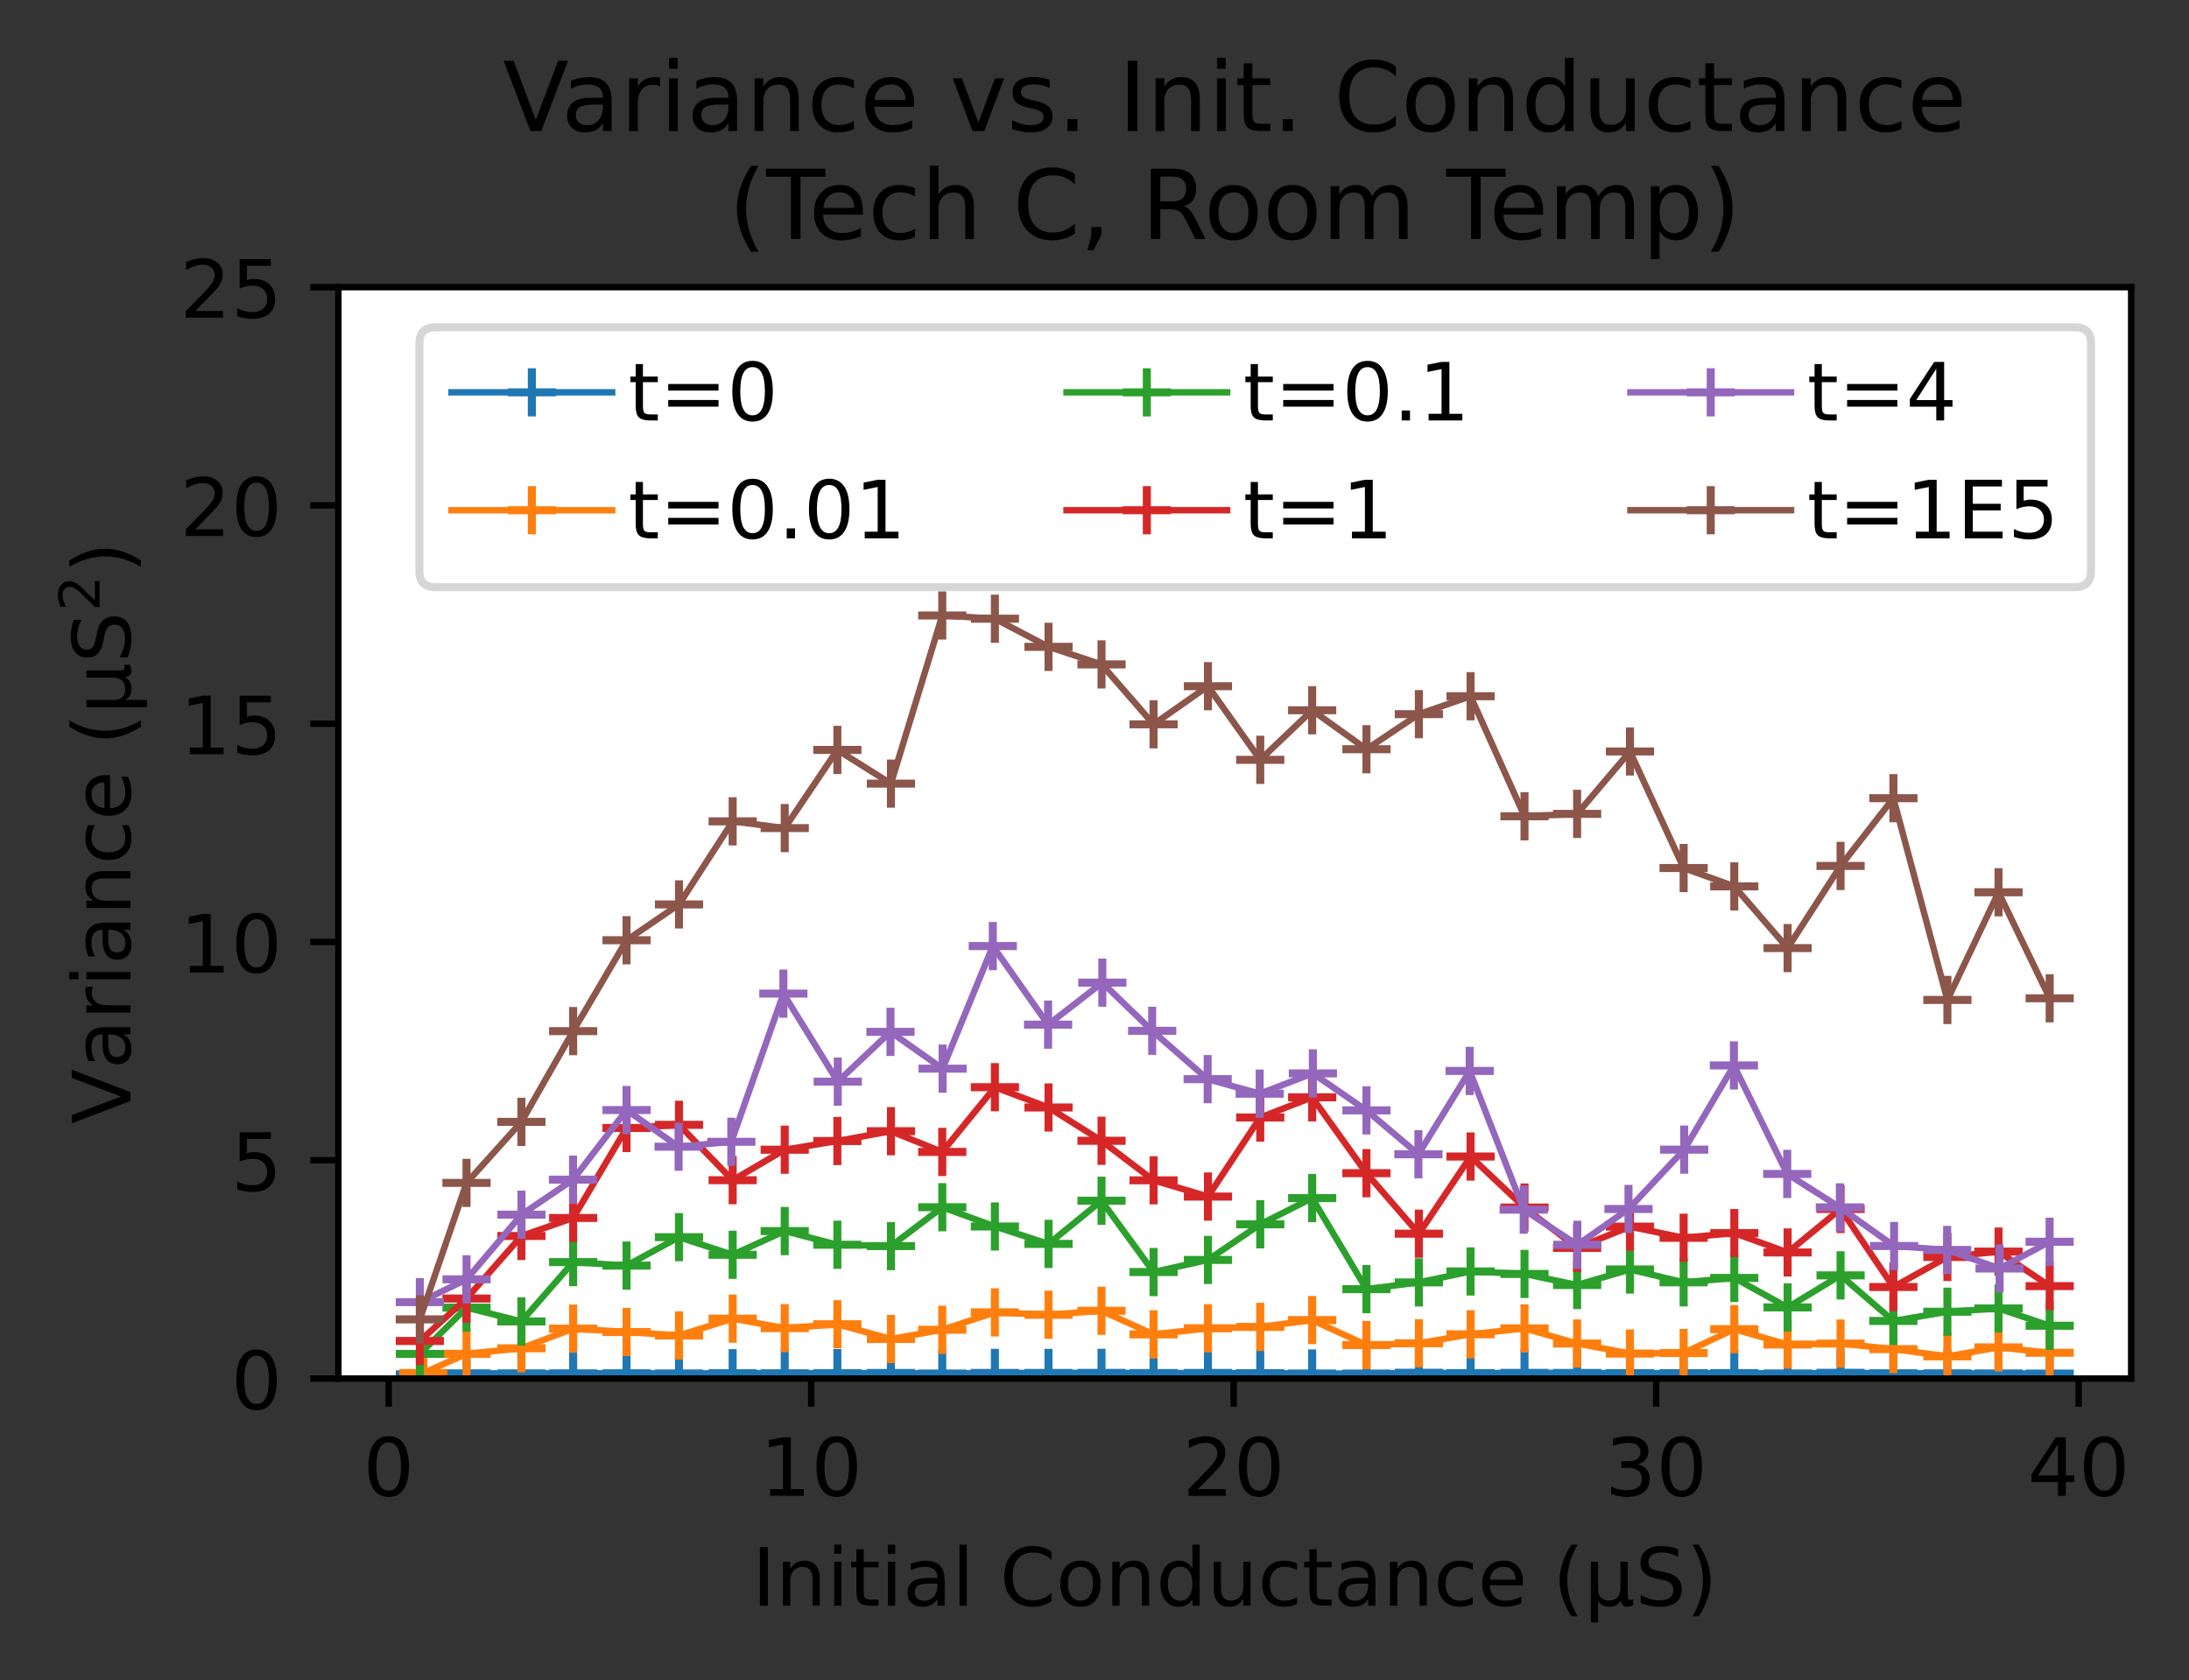 <?xml version="1.0" encoding="utf-8" standalone="no"?>
<!DOCTYPE svg PUBLIC "-//W3C//DTD SVG 1.1//EN"
  "http://www.w3.org/Graphics/SVG/1.1/DTD/svg11.dtd">
<!-- Created with matplotlib (https://matplotlib.org/) -->
<svg height="209.212pt" version="1.1" viewBox="0 0 272.525 209.212" width="272.525pt" xmlns="http://www.w3.org/2000/svg" xmlns:xlink="http://www.w3.org/1999/xlink">
 <rect x="0" y="0" width="272.525" height="209.212" fill="#333333" stroke="none"/>
 <defs>
  <style type="text/css">*{stroke-linecap:butt;stroke-linejoin:round;}</style>
 </defs>
 <g id="figure_1">
  <g id="patch_1">
   <path d="M 0 209.212 
L 272.525 209.212 
L 272.525 -0 
L 0 -0 
z
" style="fill:none;"/>
  </g>
  <g id="axes_1">
   <g id="patch_2">
    <path d="M 42.125 171.655 
L 265.325 171.655 
L 265.325 35.755 
L 42.125 35.755 
z
" style="fill:#ffffff;"/>
   </g>
   <g id="matplotlib.axis_1">
    <g id="xtick_1">
     <g id="line2d_1">
      <defs>
       <path d="M 0 0 
L 0 3.5 
" id="m90875299f0" style="stroke:#000000;stroke-width:0.8;"/>
      </defs>
      <g>
       <use style="stroke:#000000;stroke-width:0.8;" x="48.39" xlink:href="#m90875299f0" y="171.655"/>
      </g>
     </g>
     <g id="text_1">
      <!-- 0 -->
      <g transform="translate(45.209 186.254)scale(0.1 -0.1)">
       <defs>
        <path d="M 31.781 66.406 
Q 24.172 66.406 20.328 58.906 
Q 16.5 51.422 16.5 36.375 
Q 16.5 21.391 20.328 13.891 
Q 24.172 6.391 31.781 6.391 
Q 39.453 6.391 43.281 13.891 
Q 47.125 21.391 47.125 36.375 
Q 47.125 51.422 43.281 58.906 
Q 39.453 66.406 31.781 66.406 
z
M 31.781 74.219 
Q 44.047 74.219 50.516 64.516 
Q 56.984 54.828 56.984 36.375 
Q 56.984 17.969 50.516 8.266 
Q 44.047 -1.422 31.781 -1.422 
Q 19.531 -1.422 13.062 8.266 
Q 6.594 17.969 6.594 36.375 
Q 6.594 54.828 13.062 64.516 
Q 19.531 74.219 31.781 74.219 
z
" id="DejaVuSans-48"/>
       </defs>
       <use xlink:href="#DejaVuSans-48"/>
      </g>
     </g>
    </g>
    <g id="xtick_2">
     <g id="line2d_2">
      <g>
       <use style="stroke:#000000;stroke-width:0.8;" x="100.99" xlink:href="#m90875299f0" y="171.655"/>
      </g>
     </g>
     <g id="text_2">
      <!-- 10 -->
      <g transform="translate(94.628 186.254)scale(0.1 -0.1)">
       <defs>
        <path d="M 12.406 8.297 
L 28.516 8.297 
L 28.516 63.922 
L 10.984 60.406 
L 10.984 69.391 
L 28.422 72.906 
L 38.281 72.906 
L 38.281 8.297 
L 54.391 8.297 
L 54.391 0 
L 12.406 0 
z
" id="DejaVuSans-49"/>
       </defs>
       <use xlink:href="#DejaVuSans-49"/>
       <use x="63.623" xlink:href="#DejaVuSans-48"/>
      </g>
     </g>
    </g>
    <g id="xtick_3">
     <g id="line2d_3">
      <g>
       <use style="stroke:#000000;stroke-width:0.8;" x="153.59" xlink:href="#m90875299f0" y="171.655"/>
      </g>
     </g>
     <g id="text_3">
      <!-- 20 -->
      <g transform="translate(147.228 186.254)scale(0.1 -0.1)">
       <defs>
        <path d="M 19.188 8.297 
L 53.609 8.297 
L 53.609 0 
L 7.328 0 
L 7.328 8.297 
Q 12.938 14.109 22.625 23.891 
Q 32.328 33.688 34.812 36.531 
Q 39.547 41.844 41.422 45.531 
Q 43.312 49.219 43.312 52.781 
Q 43.312 58.594 39.234 62.25 
Q 35.156 65.922 28.609 65.922 
Q 23.969 65.922 18.812 64.312 
Q 13.672 62.703 7.812 59.422 
L 7.812 69.391 
Q 13.766 71.781 18.938 73 
Q 24.125 74.219 28.422 74.219 
Q 39.75 74.219 46.484 68.547 
Q 53.219 62.891 53.219 53.422 
Q 53.219 48.922 51.531 44.891 
Q 49.859 40.875 45.406 35.406 
Q 44.188 33.984 37.641 27.219 
Q 31.109 20.453 19.188 8.297 
z
" id="DejaVuSans-50"/>
       </defs>
       <use xlink:href="#DejaVuSans-50"/>
       <use x="63.623" xlink:href="#DejaVuSans-48"/>
      </g>
     </g>
    </g>
    <g id="xtick_4">
     <g id="line2d_4">
      <g>
       <use style="stroke:#000000;stroke-width:0.8;" x="206.19" xlink:href="#m90875299f0" y="171.655"/>
      </g>
     </g>
     <g id="text_4">
      <!-- 30 -->
      <g transform="translate(199.828 186.254)scale(0.1 -0.1)">
       <defs>
        <path d="M 40.578 39.312 
Q 47.656 37.797 51.625 33 
Q 55.609 28.219 55.609 21.188 
Q 55.609 10.406 48.188 4.484 
Q 40.766 -1.422 27.094 -1.422 
Q 22.516 -1.422 17.656 -0.516 
Q 12.797 0.391 7.625 2.203 
L 7.625 11.719 
Q 11.719 9.328 16.594 8.109 
Q 21.484 6.891 26.812 6.891 
Q 36.078 6.891 40.938 10.547 
Q 45.797 14.203 45.797 21.188 
Q 45.797 27.641 41.281 31.266 
Q 36.766 34.906 28.719 34.906 
L 20.219 34.906 
L 20.219 43.016 
L 29.109 43.016 
Q 36.375 43.016 40.234 45.922 
Q 44.094 48.828 44.094 54.297 
Q 44.094 59.906 40.109 62.906 
Q 36.141 65.922 28.719 65.922 
Q 24.656 65.922 20.016 65.031 
Q 15.375 64.156 9.812 62.312 
L 9.812 71.094 
Q 15.438 72.656 20.344 73.438 
Q 25.25 74.219 29.594 74.219 
Q 40.828 74.219 47.359 69.109 
Q 53.906 64.016 53.906 55.328 
Q 53.906 49.266 50.438 45.094 
Q 46.969 40.922 40.578 39.312 
z
" id="DejaVuSans-51"/>
       </defs>
       <use xlink:href="#DejaVuSans-51"/>
       <use x="63.623" xlink:href="#DejaVuSans-48"/>
      </g>
     </g>
    </g>
    <g id="xtick_5">
     <g id="line2d_5">
      <g>
       <use style="stroke:#000000;stroke-width:0.8;" x="258.79" xlink:href="#m90875299f0" y="171.655"/>
      </g>
     </g>
     <g id="text_5">
      <!-- 40 -->
      <g transform="translate(252.428 186.254)scale(0.1 -0.1)">
       <defs>
        <path d="M 37.797 64.312 
L 12.891 25.391 
L 37.797 25.391 
z
M 35.203 72.906 
L 47.609 72.906 
L 47.609 25.391 
L 58.016 25.391 
L 58.016 17.188 
L 47.609 17.188 
L 47.609 0 
L 37.797 0 
L 37.797 17.188 
L 4.891 17.188 
L 4.891 26.703 
z
" id="DejaVuSans-52"/>
       </defs>
       <use xlink:href="#DejaVuSans-52"/>
       <use x="63.623" xlink:href="#DejaVuSans-48"/>
      </g>
     </g>
    </g>
    <g id="text_6">
     <!-- Initial Conductance (µS) -->
     <g transform="translate(93.624 199.932)scale(0.1 -0.1)">
      <defs>
       <path d="M 9.812 72.906 
L 19.672 72.906 
L 19.672 0 
L 9.812 0 
z
" id="DejaVuSans-73"/>
       <path d="M 54.891 33.016 
L 54.891 0 
L 45.906 0 
L 45.906 32.719 
Q 45.906 40.484 42.875 44.328 
Q 39.844 48.188 33.797 48.188 
Q 26.516 48.188 22.312 43.547 
Q 18.109 38.922 18.109 30.906 
L 18.109 0 
L 9.078 0 
L 9.078 54.688 
L 18.109 54.688 
L 18.109 46.188 
Q 21.344 51.125 25.703 53.562 
Q 30.078 56 35.797 56 
Q 45.219 56 50.047 50.172 
Q 54.891 44.344 54.891 33.016 
z
" id="DejaVuSans-110"/>
       <path d="M 9.422 54.688 
L 18.406 54.688 
L 18.406 0 
L 9.422 0 
z
M 9.422 75.984 
L 18.406 75.984 
L 18.406 64.594 
L 9.422 64.594 
z
" id="DejaVuSans-105"/>
       <path d="M 18.312 70.219 
L 18.312 54.688 
L 36.812 54.688 
L 36.812 47.703 
L 18.312 47.703 
L 18.312 18.016 
Q 18.312 11.328 20.141 9.422 
Q 21.969 7.516 27.594 7.516 
L 36.812 7.516 
L 36.812 0 
L 27.594 0 
Q 17.188 0 13.234 3.875 
Q 9.281 7.766 9.281 18.016 
L 9.281 47.703 
L 2.688 47.703 
L 2.688 54.688 
L 9.281 54.688 
L 9.281 70.219 
z
" id="DejaVuSans-116"/>
       <path d="M 34.281 27.484 
Q 23.391 27.484 19.188 25 
Q 14.984 22.516 14.984 16.5 
Q 14.984 11.719 18.141 8.906 
Q 21.297 6.109 26.703 6.109 
Q 34.188 6.109 38.703 11.406 
Q 43.219 16.703 43.219 25.484 
L 43.219 27.484 
z
M 52.203 31.203 
L 52.203 0 
L 43.219 0 
L 43.219 8.297 
Q 40.141 3.328 35.547 0.953 
Q 30.953 -1.422 24.312 -1.422 
Q 15.922 -1.422 10.953 3.297 
Q 6 8.016 6 15.922 
Q 6 25.141 12.172 29.828 
Q 18.359 34.516 30.609 34.516 
L 43.219 34.516 
L 43.219 35.406 
Q 43.219 41.609 39.141 45 
Q 35.062 48.391 27.688 48.391 
Q 23 48.391 18.547 47.266 
Q 14.109 46.141 10.016 43.891 
L 10.016 52.203 
Q 14.938 54.109 19.578 55.047 
Q 24.219 56 28.609 56 
Q 40.484 56 46.344 49.844 
Q 52.203 43.703 52.203 31.203 
z
" id="DejaVuSans-97"/>
       <path d="M 9.422 75.984 
L 18.406 75.984 
L 18.406 0 
L 9.422 0 
z
" id="DejaVuSans-108"/>
       <path id="DejaVuSans-32"/>
       <path d="M 64.406 67.281 
L 64.406 56.891 
Q 59.422 61.531 53.781 63.812 
Q 48.141 66.109 41.797 66.109 
Q 29.297 66.109 22.656 58.469 
Q 16.016 50.828 16.016 36.375 
Q 16.016 21.969 22.656 14.328 
Q 29.297 6.688 41.797 6.688 
Q 48.141 6.688 53.781 8.984 
Q 59.422 11.281 64.406 15.922 
L 64.406 5.609 
Q 59.234 2.094 53.438 0.328 
Q 47.656 -1.422 41.219 -1.422 
Q 24.656 -1.422 15.125 8.703 
Q 5.609 18.844 5.609 36.375 
Q 5.609 53.953 15.125 64.078 
Q 24.656 74.219 41.219 74.219 
Q 47.75 74.219 53.531 72.484 
Q 59.328 70.75 64.406 67.281 
z
" id="DejaVuSans-67"/>
       <path d="M 30.609 48.391 
Q 23.391 48.391 19.188 42.75 
Q 14.984 37.109 14.984 27.297 
Q 14.984 17.484 19.156 11.844 
Q 23.344 6.203 30.609 6.203 
Q 37.797 6.203 41.984 11.859 
Q 46.188 17.531 46.188 27.297 
Q 46.188 37.016 41.984 42.703 
Q 37.797 48.391 30.609 48.391 
z
M 30.609 56 
Q 42.328 56 49.016 48.375 
Q 55.719 40.766 55.719 27.297 
Q 55.719 13.875 49.016 6.219 
Q 42.328 -1.422 30.609 -1.422 
Q 18.844 -1.422 12.172 6.219 
Q 5.516 13.875 5.516 27.297 
Q 5.516 40.766 12.172 48.375 
Q 18.844 56 30.609 56 
z
" id="DejaVuSans-111"/>
       <path d="M 45.406 46.391 
L 45.406 75.984 
L 54.391 75.984 
L 54.391 0 
L 45.406 0 
L 45.406 8.203 
Q 42.578 3.328 38.25 0.953 
Q 33.938 -1.422 27.875 -1.422 
Q 17.969 -1.422 11.734 6.484 
Q 5.516 14.406 5.516 27.297 
Q 5.516 40.188 11.734 48.094 
Q 17.969 56 27.875 56 
Q 33.938 56 38.25 53.625 
Q 42.578 51.266 45.406 46.391 
z
M 14.797 27.297 
Q 14.797 17.391 18.875 11.75 
Q 22.953 6.109 30.078 6.109 
Q 37.203 6.109 41.297 11.75 
Q 45.406 17.391 45.406 27.297 
Q 45.406 37.203 41.297 42.844 
Q 37.203 48.484 30.078 48.484 
Q 22.953 48.484 18.875 42.844 
Q 14.797 37.203 14.797 27.297 
z
" id="DejaVuSans-100"/>
       <path d="M 8.5 21.578 
L 8.5 54.688 
L 17.484 54.688 
L 17.484 21.922 
Q 17.484 14.156 20.5 10.266 
Q 23.531 6.391 29.594 6.391 
Q 36.859 6.391 41.078 11.031 
Q 45.312 15.672 45.312 23.688 
L 45.312 54.688 
L 54.297 54.688 
L 54.297 0 
L 45.312 0 
L 45.312 8.406 
Q 42.047 3.422 37.719 1 
Q 33.406 -1.422 27.688 -1.422 
Q 18.266 -1.422 13.375 4.438 
Q 8.5 10.297 8.5 21.578 
z
M 31.109 56 
z
" id="DejaVuSans-117"/>
       <path d="M 48.781 52.594 
L 48.781 44.188 
Q 44.969 46.297 41.141 47.344 
Q 37.312 48.391 33.406 48.391 
Q 24.656 48.391 19.812 42.844 
Q 14.984 37.312 14.984 27.297 
Q 14.984 17.281 19.812 11.734 
Q 24.656 6.203 33.406 6.203 
Q 37.312 6.203 41.141 7.25 
Q 44.969 8.297 48.781 10.406 
L 48.781 2.094 
Q 45.016 0.344 40.984 -0.531 
Q 36.969 -1.422 32.422 -1.422 
Q 20.062 -1.422 12.781 6.344 
Q 5.516 14.109 5.516 27.297 
Q 5.516 40.672 12.859 48.328 
Q 20.219 56 33.016 56 
Q 37.156 56 41.109 55.141 
Q 45.062 54.297 48.781 52.594 
z
" id="DejaVuSans-99"/>
       <path d="M 56.203 29.594 
L 56.203 25.203 
L 14.891 25.203 
Q 15.484 15.922 20.484 11.062 
Q 25.484 6.203 34.422 6.203 
Q 39.594 6.203 44.453 7.469 
Q 49.312 8.734 54.109 11.281 
L 54.109 2.781 
Q 49.266 0.734 44.188 -0.344 
Q 39.109 -1.422 33.891 -1.422 
Q 20.797 -1.422 13.156 6.188 
Q 5.516 13.812 5.516 26.812 
Q 5.516 40.234 12.766 48.109 
Q 20.016 56 32.328 56 
Q 43.359 56 49.781 48.891 
Q 56.203 41.797 56.203 29.594 
z
M 47.219 32.234 
Q 47.125 39.594 43.094 43.984 
Q 39.062 48.391 32.422 48.391 
Q 24.906 48.391 20.391 44.141 
Q 15.875 39.891 15.188 32.172 
z
" id="DejaVuSans-101"/>
       <path d="M 31 75.875 
Q 24.469 64.656 21.281 53.656 
Q 18.109 42.672 18.109 31.391 
Q 18.109 20.125 21.312 9.062 
Q 24.516 -2 31 -13.188 
L 23.188 -13.188 
Q 15.875 -1.703 12.234 9.375 
Q 8.594 20.453 8.594 31.391 
Q 8.594 42.281 12.203 53.312 
Q 15.828 64.359 23.188 75.875 
z
" id="DejaVuSans-40"/>
       <path d="M 8.5 -20.797 
L 8.5 54.688 
L 17.484 54.688 
L 17.484 20.703 
Q 17.484 13.625 20.844 10 
Q 24.219 6.391 30.812 6.391 
Q 38.031 6.391 41.672 10.484 
Q 45.312 14.594 45.312 22.797 
L 45.312 54.688 
L 54.297 54.688 
L 54.297 12.594 
Q 54.297 9.672 55.141 8.281 
Q 56 6.891 57.812 6.891 
Q 58.25 6.891 59.031 7.156 
Q 59.812 7.422 61.188 8.016 
L 61.188 0.781 
Q 59.188 -0.344 57.391 -0.875 
Q 55.609 -1.422 53.906 -1.422 
Q 50.531 -1.422 48.531 0.484 
Q 46.531 2.391 45.797 6.297 
Q 43.359 2.438 39.812 0.5 
Q 36.281 -1.422 31.5 -1.422 
Q 26.516 -1.422 23.016 0.484 
Q 19.531 2.391 17.484 6.203 
L 17.484 -20.797 
z
" id="DejaVuSans-181"/>
       <path d="M 53.516 70.516 
L 53.516 60.891 
Q 47.906 63.578 42.922 64.891 
Q 37.938 66.219 33.297 66.219 
Q 25.25 66.219 20.875 63.094 
Q 16.5 59.969 16.5 54.203 
Q 16.5 49.359 19.406 46.891 
Q 22.312 44.438 30.422 42.922 
L 36.375 41.703 
Q 47.406 39.594 52.656 34.297 
Q 57.906 29 57.906 20.125 
Q 57.906 9.516 50.797 4.047 
Q 43.703 -1.422 29.984 -1.422 
Q 24.812 -1.422 18.969 -0.25 
Q 13.141 0.922 6.891 3.219 
L 6.891 13.375 
Q 12.891 10.016 18.656 8.297 
Q 24.422 6.594 29.984 6.594 
Q 38.422 6.594 43.016 9.906 
Q 47.609 13.234 47.609 19.391 
Q 47.609 24.75 44.312 27.781 
Q 41.016 30.812 33.5 32.328 
L 27.484 33.5 
Q 16.453 35.688 11.516 40.375 
Q 6.594 45.062 6.594 53.422 
Q 6.594 63.094 13.406 68.656 
Q 20.219 74.219 32.172 74.219 
Q 37.312 74.219 42.625 73.281 
Q 47.953 72.359 53.516 70.516 
z
" id="DejaVuSans-83"/>
       <path d="M 8.016 75.875 
L 15.828 75.875 
Q 23.141 64.359 26.781 53.312 
Q 30.422 42.281 30.422 31.391 
Q 30.422 20.453 26.781 9.375 
Q 23.141 -1.703 15.828 -13.188 
L 8.016 -13.188 
Q 14.5 -2 17.703 9.062 
Q 20.906 20.125 20.906 31.391 
Q 20.906 42.672 17.703 53.656 
Q 14.5 64.656 8.016 75.875 
z
" id="DejaVuSans-41"/>
      </defs>
      <use xlink:href="#DejaVuSans-73"/>
      <use x="29.492" xlink:href="#DejaVuSans-110"/>
      <use x="92.871" xlink:href="#DejaVuSans-105"/>
      <use x="120.654" xlink:href="#DejaVuSans-116"/>
      <use x="159.863" xlink:href="#DejaVuSans-105"/>
      <use x="187.646" xlink:href="#DejaVuSans-97"/>
      <use x="248.926" xlink:href="#DejaVuSans-108"/>
      <use x="276.709" xlink:href="#DejaVuSans-32"/>
      <use x="308.496" xlink:href="#DejaVuSans-67"/>
      <use x="378.32" xlink:href="#DejaVuSans-111"/>
      <use x="439.502" xlink:href="#DejaVuSans-110"/>
      <use x="502.881" xlink:href="#DejaVuSans-100"/>
      <use x="566.357" xlink:href="#DejaVuSans-117"/>
      <use x="629.736" xlink:href="#DejaVuSans-99"/>
      <use x="684.717" xlink:href="#DejaVuSans-116"/>
      <use x="723.926" xlink:href="#DejaVuSans-97"/>
      <use x="785.205" xlink:href="#DejaVuSans-110"/>
      <use x="848.584" xlink:href="#DejaVuSans-99"/>
      <use x="903.564" xlink:href="#DejaVuSans-101"/>
      <use x="965.088" xlink:href="#DejaVuSans-32"/>
      <use x="996.875" xlink:href="#DejaVuSans-40"/>
      <use x="1035.889" xlink:href="#DejaVuSans-181"/>
      <use x="1099.512" xlink:href="#DejaVuSans-83"/>
      <use x="1162.988" xlink:href="#DejaVuSans-41"/>
     </g>
    </g>
   </g>
   <g id="matplotlib.axis_2">
    <g id="ytick_1">
     <g id="line2d_6">
      <defs>
       <path d="M 0 0 
L -3.5 0 
" id="md9455bf069" style="stroke:#000000;stroke-width:0.8;"/>
      </defs>
      <g>
       <use style="stroke:#000000;stroke-width:0.8;" x="42.125" xlink:href="#md9455bf069" y="171.655"/>
      </g>
     </g>
     <g id="text_7">
      <!-- 0 -->
      <g transform="translate(28.762 175.455)scale(0.1 -0.1)">
       <use xlink:href="#DejaVuSans-48"/>
      </g>
     </g>
    </g>
    <g id="ytick_2">
     <g id="line2d_7">
      <g>
       <use style="stroke:#000000;stroke-width:0.8;" x="42.125" xlink:href="#md9455bf069" y="144.476"/>
      </g>
     </g>
     <g id="text_8">
      <!-- 5 -->
      <g transform="translate(28.762 148.275)scale(0.1 -0.1)">
       <defs>
        <path d="M 10.797 72.906 
L 49.516 72.906 
L 49.516 64.594 
L 19.828 64.594 
L 19.828 46.734 
Q 21.969 47.469 24.109 47.828 
Q 26.266 48.188 28.422 48.188 
Q 40.625 48.188 47.75 41.5 
Q 54.891 34.812 54.891 23.391 
Q 54.891 11.625 47.562 5.094 
Q 40.234 -1.422 26.906 -1.422 
Q 22.312 -1.422 17.547 -0.641 
Q 12.797 0.141 7.719 1.703 
L 7.719 11.625 
Q 12.109 9.234 16.797 8.062 
Q 21.484 6.891 26.703 6.891 
Q 35.156 6.891 40.078 11.328 
Q 45.016 15.766 45.016 23.391 
Q 45.016 31 40.078 35.438 
Q 35.156 39.891 26.703 39.891 
Q 22.75 39.891 18.812 39.016 
Q 14.891 38.141 10.797 36.281 
z
" id="DejaVuSans-53"/>
       </defs>
       <use xlink:href="#DejaVuSans-53"/>
      </g>
     </g>
    </g>
    <g id="ytick_3">
     <g id="line2d_8">
      <g>
       <use style="stroke:#000000;stroke-width:0.8;" x="42.125" xlink:href="#md9455bf069" y="117.296"/>
      </g>
     </g>
     <g id="text_9">
      <!-- 10 -->
      <g transform="translate(22.4 121.095)scale(0.1 -0.1)">
       <use xlink:href="#DejaVuSans-49"/>
       <use x="63.623" xlink:href="#DejaVuSans-48"/>
      </g>
     </g>
    </g>
    <g id="ytick_4">
     <g id="line2d_9">
      <g>
       <use style="stroke:#000000;stroke-width:0.8;" x="42.125" xlink:href="#md9455bf069" y="90.115"/>
      </g>
     </g>
     <g id="text_10">
      <!-- 15 -->
      <g transform="translate(22.4 93.915)scale(0.1 -0.1)">
       <use xlink:href="#DejaVuSans-49"/>
       <use x="63.623" xlink:href="#DejaVuSans-53"/>
      </g>
     </g>
    </g>
    <g id="ytick_5">
     <g id="line2d_10">
      <g>
       <use style="stroke:#000000;stroke-width:0.8;" x="42.125" xlink:href="#md9455bf069" y="62.935"/>
      </g>
     </g>
     <g id="text_11">
      <!-- 20 -->
      <g transform="translate(22.4 66.735)scale(0.1 -0.1)">
       <use xlink:href="#DejaVuSans-50"/>
       <use x="63.623" xlink:href="#DejaVuSans-48"/>
      </g>
     </g>
    </g>
    <g id="ytick_6">
     <g id="line2d_11">
      <g>
       <use style="stroke:#000000;stroke-width:0.8;" x="42.125" xlink:href="#md9455bf069" y="35.755"/>
      </g>
     </g>
     <g id="text_12">
      <!-- 25 -->
      <g transform="translate(22.4 39.555)scale(0.1 -0.1)">
       <use xlink:href="#DejaVuSans-50"/>
       <use x="63.623" xlink:href="#DejaVuSans-53"/>
      </g>
     </g>
    </g>
    <g id="text_13">
     <!-- Variance (µS$^2$) -->
     <g transform="translate(16.3 139.956)rotate(-90)scale(0.1 -0.1)">
      <defs>
       <path d="M 28.609 0 
L 0.781 72.906 
L 11.078 72.906 
L 34.188 11.531 
L 57.328 72.906 
L 67.578 72.906 
L 39.797 0 
z
" id="DejaVuSans-86"/>
       <path d="M 41.109 46.297 
Q 39.594 47.172 37.812 47.578 
Q 36.031 48 33.891 48 
Q 26.266 48 22.188 43.047 
Q 18.109 38.094 18.109 28.812 
L 18.109 0 
L 9.078 0 
L 9.078 54.688 
L 18.109 54.688 
L 18.109 46.188 
Q 20.953 51.172 25.484 53.578 
Q 30.031 56 36.531 56 
Q 37.453 56 38.578 55.875 
Q 39.703 55.766 41.062 55.516 
z
" id="DejaVuSans-114"/>
      </defs>
      <use transform="translate(0 0.766)" xlink:href="#DejaVuSans-86"/>
      <use transform="translate(68.408 0.766)" xlink:href="#DejaVuSans-97"/>
      <use transform="translate(129.688 0.766)" xlink:href="#DejaVuSans-114"/>
      <use transform="translate(170.801 0.766)" xlink:href="#DejaVuSans-105"/>
      <use transform="translate(198.584 0.766)" xlink:href="#DejaVuSans-97"/>
      <use transform="translate(259.863 0.766)" xlink:href="#DejaVuSans-110"/>
      <use transform="translate(323.242 0.766)" xlink:href="#DejaVuSans-99"/>
      <use transform="translate(378.223 0.766)" xlink:href="#DejaVuSans-101"/>
      <use transform="translate(439.746 0.766)" xlink:href="#DejaVuSans-32"/>
      <use transform="translate(471.533 0.766)" xlink:href="#DejaVuSans-40"/>
      <use transform="translate(510.547 0.766)" xlink:href="#DejaVuSans-181"/>
      <use transform="translate(574.17 0.766)" xlink:href="#DejaVuSans-83"/>
      <use transform="translate(638.604 39.047)scale(0.7)" xlink:href="#DejaVuSans-50"/>
      <use transform="translate(685.874 0.766)" xlink:href="#DejaVuSans-41"/>
     </g>
    </g>
   </g>
   <g id="line2d_12">
    <path clip-path="url(#p555e8a8e29)" d="M 52.27 171.126 
L 58.081 171.007 
L 64.914 171.012 
L 71.356 171.005 
L 78.004 170.996 
L 84.532 171.024 
L 91.215 170.99 
L 97.695 171.001 
L 104.249 170.981 
L 110.919 170.966 
L 117.308 171.03 
L 123.861 170.954 
L 130.538 170.956 
L 137.136 170.947 
L 143.616 170.972 
L 150.386 170.954 
L 156.898 170.985 
L 163.362 171.027 
L 170.12 171.035 
L 176.645 170.93 
L 183.08 170.975 
L 189.797 170.951 
L 196.348 170.954 
L 202.927 170.975 
L 209.609 170.986 
L 215.915 170.98 
L 222.554 171.021 
L 229.146 170.938 
L 235.721 171.002 
L 242.446 171.005 
L 248.812 171.02 
L 255.18 171.033 
" style="fill:none;stroke:#1f77b4;stroke-linecap:square;stroke-width:0.8;"/>
    <defs>
     <path d="M -3 0 
L 3 0 
M 0 3 
L 0 -3 
" id="m6cddb6f065" style="stroke:#1f77b4;"/>
    </defs>
    <g clip-path="url(#p555e8a8e29)">
     <use style="fill:#1f77b4;stroke:#1f77b4;" x="52.27" xlink:href="#m6cddb6f065" y="171.126"/>
     <use style="fill:#1f77b4;stroke:#1f77b4;" x="58.081" xlink:href="#m6cddb6f065" y="171.007"/>
     <use style="fill:#1f77b4;stroke:#1f77b4;" x="64.914" xlink:href="#m6cddb6f065" y="171.012"/>
     <use style="fill:#1f77b4;stroke:#1f77b4;" x="71.356" xlink:href="#m6cddb6f065" y="171.005"/>
     <use style="fill:#1f77b4;stroke:#1f77b4;" x="78.004" xlink:href="#m6cddb6f065" y="170.996"/>
     <use style="fill:#1f77b4;stroke:#1f77b4;" x="84.532" xlink:href="#m6cddb6f065" y="171.024"/>
     <use style="fill:#1f77b4;stroke:#1f77b4;" x="91.215" xlink:href="#m6cddb6f065" y="170.99"/>
     <use style="fill:#1f77b4;stroke:#1f77b4;" x="97.695" xlink:href="#m6cddb6f065" y="171.001"/>
     <use style="fill:#1f77b4;stroke:#1f77b4;" x="104.249" xlink:href="#m6cddb6f065" y="170.981"/>
     <use style="fill:#1f77b4;stroke:#1f77b4;" x="110.919" xlink:href="#m6cddb6f065" y="170.966"/>
     <use style="fill:#1f77b4;stroke:#1f77b4;" x="117.308" xlink:href="#m6cddb6f065" y="171.03"/>
     <use style="fill:#1f77b4;stroke:#1f77b4;" x="123.861" xlink:href="#m6cddb6f065" y="170.954"/>
     <use style="fill:#1f77b4;stroke:#1f77b4;" x="130.538" xlink:href="#m6cddb6f065" y="170.956"/>
     <use style="fill:#1f77b4;stroke:#1f77b4;" x="137.136" xlink:href="#m6cddb6f065" y="170.947"/>
     <use style="fill:#1f77b4;stroke:#1f77b4;" x="143.616" xlink:href="#m6cddb6f065" y="170.972"/>
     <use style="fill:#1f77b4;stroke:#1f77b4;" x="150.386" xlink:href="#m6cddb6f065" y="170.954"/>
     <use style="fill:#1f77b4;stroke:#1f77b4;" x="156.898" xlink:href="#m6cddb6f065" y="170.985"/>
     <use style="fill:#1f77b4;stroke:#1f77b4;" x="163.362" xlink:href="#m6cddb6f065" y="171.027"/>
     <use style="fill:#1f77b4;stroke:#1f77b4;" x="170.12" xlink:href="#m6cddb6f065" y="171.035"/>
     <use style="fill:#1f77b4;stroke:#1f77b4;" x="176.645" xlink:href="#m6cddb6f065" y="170.93"/>
     <use style="fill:#1f77b4;stroke:#1f77b4;" x="183.08" xlink:href="#m6cddb6f065" y="170.975"/>
     <use style="fill:#1f77b4;stroke:#1f77b4;" x="189.797" xlink:href="#m6cddb6f065" y="170.951"/>
     <use style="fill:#1f77b4;stroke:#1f77b4;" x="196.348" xlink:href="#m6cddb6f065" y="170.954"/>
     <use style="fill:#1f77b4;stroke:#1f77b4;" x="202.927" xlink:href="#m6cddb6f065" y="170.975"/>
     <use style="fill:#1f77b4;stroke:#1f77b4;" x="209.609" xlink:href="#m6cddb6f065" y="170.986"/>
     <use style="fill:#1f77b4;stroke:#1f77b4;" x="215.915" xlink:href="#m6cddb6f065" y="170.98"/>
     <use style="fill:#1f77b4;stroke:#1f77b4;" x="222.554" xlink:href="#m6cddb6f065" y="171.021"/>
     <use style="fill:#1f77b4;stroke:#1f77b4;" x="229.146" xlink:href="#m6cddb6f065" y="170.938"/>
     <use style="fill:#1f77b4;stroke:#1f77b4;" x="235.721" xlink:href="#m6cddb6f065" y="171.002"/>
     <use style="fill:#1f77b4;stroke:#1f77b4;" x="242.446" xlink:href="#m6cddb6f065" y="171.005"/>
     <use style="fill:#1f77b4;stroke:#1f77b4;" x="248.812" xlink:href="#m6cddb6f065" y="171.02"/>
     <use style="fill:#1f77b4;stroke:#1f77b4;" x="255.18" xlink:href="#m6cddb6f065" y="171.033"/>
    </g>
   </g>
   <g id="line2d_13">
    <path clip-path="url(#p555e8a8e29)" d="M 52.706 170.963 
L 58.083 168.576 
L 64.914 167.886 
L 71.355 165.44 
L 78.005 165.861 
L 84.532 166.292 
L 91.218 164.194 
L 97.695 165.379 
L 104.249 164.897 
L 110.919 166.728 
L 117.308 165.584 
L 123.861 163.415 
L 130.538 163.71 
L 137.135 163.213 
L 143.616 166.152 
L 150.386 165.398 
L 156.897 165.224 
L 163.362 164.372 
L 170.12 167.483 
L 176.645 167.26 
L 183.083 166.144 
L 189.797 165.407 
L 196.348 167.291 
L 202.922 168.543 
L 209.609 168.475 
L 215.915 165.506 
L 222.554 167.421 
L 229.146 167.297 
L 235.721 167.988 
L 242.446 168.895 
L 248.805 167.771 
L 255.175 168.446 
" style="fill:none;stroke:#ff7f0e;stroke-linecap:square;stroke-width:0.8;"/>
    <defs>
     <path d="M -3 0 
L 3 0 
M 0 3 
L 0 -3 
" id="m3fa81496d5" style="stroke:#ff7f0e;"/>
    </defs>
    <g clip-path="url(#p555e8a8e29)">
     <use style="fill:#ff7f0e;stroke:#ff7f0e;" x="52.706" xlink:href="#m3fa81496d5" y="170.963"/>
     <use style="fill:#ff7f0e;stroke:#ff7f0e;" x="58.083" xlink:href="#m3fa81496d5" y="168.576"/>
     <use style="fill:#ff7f0e;stroke:#ff7f0e;" x="64.914" xlink:href="#m3fa81496d5" y="167.886"/>
     <use style="fill:#ff7f0e;stroke:#ff7f0e;" x="71.355" xlink:href="#m3fa81496d5" y="165.44"/>
     <use style="fill:#ff7f0e;stroke:#ff7f0e;" x="78.005" xlink:href="#m3fa81496d5" y="165.861"/>
     <use style="fill:#ff7f0e;stroke:#ff7f0e;" x="84.532" xlink:href="#m3fa81496d5" y="166.292"/>
     <use style="fill:#ff7f0e;stroke:#ff7f0e;" x="91.218" xlink:href="#m3fa81496d5" y="164.194"/>
     <use style="fill:#ff7f0e;stroke:#ff7f0e;" x="97.695" xlink:href="#m3fa81496d5" y="165.379"/>
     <use style="fill:#ff7f0e;stroke:#ff7f0e;" x="104.249" xlink:href="#m3fa81496d5" y="164.897"/>
     <use style="fill:#ff7f0e;stroke:#ff7f0e;" x="110.919" xlink:href="#m3fa81496d5" y="166.728"/>
     <use style="fill:#ff7f0e;stroke:#ff7f0e;" x="117.308" xlink:href="#m3fa81496d5" y="165.584"/>
     <use style="fill:#ff7f0e;stroke:#ff7f0e;" x="123.861" xlink:href="#m3fa81496d5" y="163.415"/>
     <use style="fill:#ff7f0e;stroke:#ff7f0e;" x="130.538" xlink:href="#m3fa81496d5" y="163.71"/>
     <use style="fill:#ff7f0e;stroke:#ff7f0e;" x="137.135" xlink:href="#m3fa81496d5" y="163.213"/>
     <use style="fill:#ff7f0e;stroke:#ff7f0e;" x="143.616" xlink:href="#m3fa81496d5" y="166.152"/>
     <use style="fill:#ff7f0e;stroke:#ff7f0e;" x="150.386" xlink:href="#m3fa81496d5" y="165.398"/>
     <use style="fill:#ff7f0e;stroke:#ff7f0e;" x="156.897" xlink:href="#m3fa81496d5" y="165.224"/>
     <use style="fill:#ff7f0e;stroke:#ff7f0e;" x="163.362" xlink:href="#m3fa81496d5" y="164.372"/>
     <use style="fill:#ff7f0e;stroke:#ff7f0e;" x="170.12" xlink:href="#m3fa81496d5" y="167.483"/>
     <use style="fill:#ff7f0e;stroke:#ff7f0e;" x="176.645" xlink:href="#m3fa81496d5" y="167.26"/>
     <use style="fill:#ff7f0e;stroke:#ff7f0e;" x="183.083" xlink:href="#m3fa81496d5" y="166.144"/>
     <use style="fill:#ff7f0e;stroke:#ff7f0e;" x="189.797" xlink:href="#m3fa81496d5" y="165.407"/>
     <use style="fill:#ff7f0e;stroke:#ff7f0e;" x="196.348" xlink:href="#m3fa81496d5" y="167.291"/>
     <use style="fill:#ff7f0e;stroke:#ff7f0e;" x="202.922" xlink:href="#m3fa81496d5" y="168.543"/>
     <use style="fill:#ff7f0e;stroke:#ff7f0e;" x="209.609" xlink:href="#m3fa81496d5" y="168.475"/>
     <use style="fill:#ff7f0e;stroke:#ff7f0e;" x="215.915" xlink:href="#m3fa81496d5" y="165.506"/>
     <use style="fill:#ff7f0e;stroke:#ff7f0e;" x="222.554" xlink:href="#m3fa81496d5" y="167.421"/>
     <use style="fill:#ff7f0e;stroke:#ff7f0e;" x="229.146" xlink:href="#m3fa81496d5" y="167.297"/>
     <use style="fill:#ff7f0e;stroke:#ff7f0e;" x="235.721" xlink:href="#m3fa81496d5" y="167.988"/>
     <use style="fill:#ff7f0e;stroke:#ff7f0e;" x="242.446" xlink:href="#m3fa81496d5" y="168.895"/>
     <use style="fill:#ff7f0e;stroke:#ff7f0e;" x="248.805" xlink:href="#m3fa81496d5" y="167.771"/>
     <use style="fill:#ff7f0e;stroke:#ff7f0e;" x="255.175" xlink:href="#m3fa81496d5" y="168.446"/>
    </g>
   </g>
   <g id="line2d_14">
    <path clip-path="url(#p555e8a8e29)" d="M 52.278 168.585 
L 58.081 162.824 
L 64.914 164.539 
L 71.356 157.154 
L 78.004 157.593 
L 84.532 154.05 
L 91.215 156.243 
L 97.695 153.288 
L 104.249 154.995 
L 110.919 155.161 
L 117.312 150.321 
L 123.861 152.718 
L 130.538 154.89 
L 137.136 149.509 
L 143.616 158.393 
L 150.386 156.883 
L 156.898 152.445 
L 163.362 149.186 
L 170.12 160.52 
L 176.645 159.68 
L 183.08 158.319 
L 189.797 158.628 
L 196.348 160.004 
L 202.927 158.073 
L 209.609 159.673 
L 215.915 159.125 
L 222.554 162.794 
L 229.146 158.804 
L 235.721 164.482 
L 242.446 163.333 
L 248.812 162.922 
L 255.18 165.077 
" style="fill:none;stroke:#2ca02c;stroke-linecap:square;stroke-width:0.8;"/>
    <defs>
     <path d="M -3 0 
L 3 0 
M 0 3 
L 0 -3 
" id="md006334e58" style="stroke:#2ca02c;"/>
    </defs>
    <g clip-path="url(#p555e8a8e29)">
     <use style="fill:#2ca02c;stroke:#2ca02c;" x="52.278" xlink:href="#md006334e58" y="168.585"/>
     <use style="fill:#2ca02c;stroke:#2ca02c;" x="58.081" xlink:href="#md006334e58" y="162.824"/>
     <use style="fill:#2ca02c;stroke:#2ca02c;" x="64.914" xlink:href="#md006334e58" y="164.539"/>
     <use style="fill:#2ca02c;stroke:#2ca02c;" x="71.356" xlink:href="#md006334e58" y="157.154"/>
     <use style="fill:#2ca02c;stroke:#2ca02c;" x="78.004" xlink:href="#md006334e58" y="157.593"/>
     <use style="fill:#2ca02c;stroke:#2ca02c;" x="84.532" xlink:href="#md006334e58" y="154.05"/>
     <use style="fill:#2ca02c;stroke:#2ca02c;" x="91.215" xlink:href="#md006334e58" y="156.243"/>
     <use style="fill:#2ca02c;stroke:#2ca02c;" x="97.695" xlink:href="#md006334e58" y="153.288"/>
     <use style="fill:#2ca02c;stroke:#2ca02c;" x="104.249" xlink:href="#md006334e58" y="154.995"/>
     <use style="fill:#2ca02c;stroke:#2ca02c;" x="110.919" xlink:href="#md006334e58" y="155.161"/>
     <use style="fill:#2ca02c;stroke:#2ca02c;" x="117.312" xlink:href="#md006334e58" y="150.321"/>
     <use style="fill:#2ca02c;stroke:#2ca02c;" x="123.861" xlink:href="#md006334e58" y="152.718"/>
     <use style="fill:#2ca02c;stroke:#2ca02c;" x="130.538" xlink:href="#md006334e58" y="154.89"/>
     <use style="fill:#2ca02c;stroke:#2ca02c;" x="137.136" xlink:href="#md006334e58" y="149.509"/>
     <use style="fill:#2ca02c;stroke:#2ca02c;" x="143.616" xlink:href="#md006334e58" y="158.393"/>
     <use style="fill:#2ca02c;stroke:#2ca02c;" x="150.386" xlink:href="#md006334e58" y="156.883"/>
     <use style="fill:#2ca02c;stroke:#2ca02c;" x="156.898" xlink:href="#md006334e58" y="152.445"/>
     <use style="fill:#2ca02c;stroke:#2ca02c;" x="163.362" xlink:href="#md006334e58" y="149.186"/>
     <use style="fill:#2ca02c;stroke:#2ca02c;" x="170.12" xlink:href="#md006334e58" y="160.52"/>
     <use style="fill:#2ca02c;stroke:#2ca02c;" x="176.645" xlink:href="#md006334e58" y="159.68"/>
     <use style="fill:#2ca02c;stroke:#2ca02c;" x="183.08" xlink:href="#md006334e58" y="158.319"/>
     <use style="fill:#2ca02c;stroke:#2ca02c;" x="189.797" xlink:href="#md006334e58" y="158.628"/>
     <use style="fill:#2ca02c;stroke:#2ca02c;" x="196.348" xlink:href="#md006334e58" y="160.004"/>
     <use style="fill:#2ca02c;stroke:#2ca02c;" x="202.927" xlink:href="#md006334e58" y="158.073"/>
     <use style="fill:#2ca02c;stroke:#2ca02c;" x="209.609" xlink:href="#md006334e58" y="159.673"/>
     <use style="fill:#2ca02c;stroke:#2ca02c;" x="215.915" xlink:href="#md006334e58" y="159.125"/>
     <use style="fill:#2ca02c;stroke:#2ca02c;" x="222.554" xlink:href="#md006334e58" y="162.794"/>
     <use style="fill:#2ca02c;stroke:#2ca02c;" x="229.146" xlink:href="#md006334e58" y="158.804"/>
     <use style="fill:#2ca02c;stroke:#2ca02c;" x="235.721" xlink:href="#md006334e58" y="164.482"/>
     <use style="fill:#2ca02c;stroke:#2ca02c;" x="242.446" xlink:href="#md006334e58" y="163.333"/>
     <use style="fill:#2ca02c;stroke:#2ca02c;" x="248.812" xlink:href="#md006334e58" y="162.922"/>
     <use style="fill:#2ca02c;stroke:#2ca02c;" x="255.18" xlink:href="#md006334e58" y="165.077"/>
    </g>
   </g>
   <g id="line2d_15">
    <path clip-path="url(#p555e8a8e29)" d="M 52.27 166.974 
L 58.081 161.692 
L 64.914 153.905 
L 71.356 151.658 
L 78.004 140.457 
L 84.532 140.063 
L 91.215 146.955 
L 97.695 143.159 
L 104.249 142.076 
L 110.919 140.855 
L 117.308 143.436 
L 123.861 135.377 
L 130.538 137.9 
L 137.136 142.047 
L 143.616 146.971 
L 150.386 148.994 
L 156.898 139.148 
L 163.362 136.635 
L 170.12 146.081 
L 176.645 153.618 
L 183.08 144.01 
L 189.797 150.357 
L 196.348 155.381 
L 202.927 152.738 
L 209.609 154.126 
L 215.915 153.54 
L 222.554 155.952 
L 229.146 150.54 
L 235.721 160.254 
L 242.446 156.52 
L 248.812 155.847 
L 255.18 160.146 
" style="fill:none;stroke:#d62728;stroke-linecap:square;stroke-width:0.8;"/>
    <defs>
     <path d="M -3 0 
L 3 0 
M 0 3 
L 0 -3 
" id="m9ac23623c4" style="stroke:#d62728;"/>
    </defs>
    <g clip-path="url(#p555e8a8e29)">
     <use style="fill:#d62728;stroke:#d62728;" x="52.27" xlink:href="#m9ac23623c4" y="166.974"/>
     <use style="fill:#d62728;stroke:#d62728;" x="58.081" xlink:href="#m9ac23623c4" y="161.692"/>
     <use style="fill:#d62728;stroke:#d62728;" x="64.914" xlink:href="#m9ac23623c4" y="153.905"/>
     <use style="fill:#d62728;stroke:#d62728;" x="71.356" xlink:href="#m9ac23623c4" y="151.658"/>
     <use style="fill:#d62728;stroke:#d62728;" x="78.004" xlink:href="#m9ac23623c4" y="140.457"/>
     <use style="fill:#d62728;stroke:#d62728;" x="84.532" xlink:href="#m9ac23623c4" y="140.063"/>
     <use style="fill:#d62728;stroke:#d62728;" x="91.215" xlink:href="#m9ac23623c4" y="146.955"/>
     <use style="fill:#d62728;stroke:#d62728;" x="97.695" xlink:href="#m9ac23623c4" y="143.159"/>
     <use style="fill:#d62728;stroke:#d62728;" x="104.249" xlink:href="#m9ac23623c4" y="142.076"/>
     <use style="fill:#d62728;stroke:#d62728;" x="110.919" xlink:href="#m9ac23623c4" y="140.855"/>
     <use style="fill:#d62728;stroke:#d62728;" x="117.308" xlink:href="#m9ac23623c4" y="143.436"/>
     <use style="fill:#d62728;stroke:#d62728;" x="123.861" xlink:href="#m9ac23623c4" y="135.377"/>
     <use style="fill:#d62728;stroke:#d62728;" x="130.538" xlink:href="#m9ac23623c4" y="137.9"/>
     <use style="fill:#d62728;stroke:#d62728;" x="137.136" xlink:href="#m9ac23623c4" y="142.047"/>
     <use style="fill:#d62728;stroke:#d62728;" x="143.616" xlink:href="#m9ac23623c4" y="146.971"/>
     <use style="fill:#d62728;stroke:#d62728;" x="150.386" xlink:href="#m9ac23623c4" y="148.994"/>
     <use style="fill:#d62728;stroke:#d62728;" x="156.898" xlink:href="#m9ac23623c4" y="139.148"/>
     <use style="fill:#d62728;stroke:#d62728;" x="163.362" xlink:href="#m9ac23623c4" y="136.635"/>
     <use style="fill:#d62728;stroke:#d62728;" x="170.12" xlink:href="#m9ac23623c4" y="146.081"/>
     <use style="fill:#d62728;stroke:#d62728;" x="176.645" xlink:href="#m9ac23623c4" y="153.618"/>
     <use style="fill:#d62728;stroke:#d62728;" x="183.08" xlink:href="#m9ac23623c4" y="144.01"/>
     <use style="fill:#d62728;stroke:#d62728;" x="189.797" xlink:href="#m9ac23623c4" y="150.357"/>
     <use style="fill:#d62728;stroke:#d62728;" x="196.348" xlink:href="#m9ac23623c4" y="155.381"/>
     <use style="fill:#d62728;stroke:#d62728;" x="202.927" xlink:href="#m9ac23623c4" y="152.738"/>
     <use style="fill:#d62728;stroke:#d62728;" x="209.609" xlink:href="#m9ac23623c4" y="154.126"/>
     <use style="fill:#d62728;stroke:#d62728;" x="215.915" xlink:href="#m9ac23623c4" y="153.54"/>
     <use style="fill:#d62728;stroke:#d62728;" x="222.554" xlink:href="#m9ac23623c4" y="155.952"/>
     <use style="fill:#d62728;stroke:#d62728;" x="229.146" xlink:href="#m9ac23623c4" y="150.54"/>
     <use style="fill:#d62728;stroke:#d62728;" x="235.721" xlink:href="#m9ac23623c4" y="160.254"/>
     <use style="fill:#d62728;stroke:#d62728;" x="242.446" xlink:href="#m9ac23623c4" y="156.52"/>
     <use style="fill:#d62728;stroke:#d62728;" x="248.812" xlink:href="#m9ac23623c4" y="155.847"/>
     <use style="fill:#d62728;stroke:#d62728;" x="255.18" xlink:href="#m9ac23623c4" y="160.146"/>
    </g>
   </g>
   <g id="line2d_16">
    <path clip-path="url(#p555e8a8e29)" d="M 52.27 162.139 
L 58.086 159.301 
L 64.922 151.245 
L 71.34 146.888 
L 78.004 138.221 
L 84.485 142.786 
L 91.049 142.175 
L 97.53 123.724 
L 104.299 134.681 
L 110.863 128.485 
L 117.353 133.067 
L 123.603 117.803 
L 130.485 127.587 
L 137.237 122.353 
L 143.444 128.353 
L 150.35 134.373 
L 156.826 136.182 
L 163.45 133.657 
L 170.12 138.261 
L 176.587 143.725 
L 182.972 133.348 
L 189.697 150.626 
L 196.375 154.998 
L 202.744 150.544 
L 209.678 143.152 
L 215.867 132.665 
L 222.505 146.174 
L 229.056 150.341 
L 235.811 155.152 
L 242.419 155.641 
L 248.946 157.952 
L 255.173 154.62 
" style="fill:none;stroke:#9467bd;stroke-linecap:square;stroke-width:0.8;"/>
    <defs>
     <path d="M -3 0 
L 3 0 
M 0 3 
L 0 -3 
" id="m5095359b5b" style="stroke:#9467bd;"/>
    </defs>
    <g clip-path="url(#p555e8a8e29)">
     <use style="fill:#9467bd;stroke:#9467bd;" x="52.27" xlink:href="#m5095359b5b" y="162.139"/>
     <use style="fill:#9467bd;stroke:#9467bd;" x="58.086" xlink:href="#m5095359b5b" y="159.301"/>
     <use style="fill:#9467bd;stroke:#9467bd;" x="64.922" xlink:href="#m5095359b5b" y="151.245"/>
     <use style="fill:#9467bd;stroke:#9467bd;" x="71.34" xlink:href="#m5095359b5b" y="146.888"/>
     <use style="fill:#9467bd;stroke:#9467bd;" x="78.004" xlink:href="#m5095359b5b" y="138.221"/>
     <use style="fill:#9467bd;stroke:#9467bd;" x="84.485" xlink:href="#m5095359b5b" y="142.786"/>
     <use style="fill:#9467bd;stroke:#9467bd;" x="91.049" xlink:href="#m5095359b5b" y="142.175"/>
     <use style="fill:#9467bd;stroke:#9467bd;" x="97.53" xlink:href="#m5095359b5b" y="123.724"/>
     <use style="fill:#9467bd;stroke:#9467bd;" x="104.299" xlink:href="#m5095359b5b" y="134.681"/>
     <use style="fill:#9467bd;stroke:#9467bd;" x="110.863" xlink:href="#m5095359b5b" y="128.485"/>
     <use style="fill:#9467bd;stroke:#9467bd;" x="117.353" xlink:href="#m5095359b5b" y="133.067"/>
     <use style="fill:#9467bd;stroke:#9467bd;" x="123.603" xlink:href="#m5095359b5b" y="117.803"/>
     <use style="fill:#9467bd;stroke:#9467bd;" x="130.485" xlink:href="#m5095359b5b" y="127.587"/>
     <use style="fill:#9467bd;stroke:#9467bd;" x="137.237" xlink:href="#m5095359b5b" y="122.353"/>
     <use style="fill:#9467bd;stroke:#9467bd;" x="143.444" xlink:href="#m5095359b5b" y="128.353"/>
     <use style="fill:#9467bd;stroke:#9467bd;" x="150.35" xlink:href="#m5095359b5b" y="134.373"/>
     <use style="fill:#9467bd;stroke:#9467bd;" x="156.826" xlink:href="#m5095359b5b" y="136.182"/>
     <use style="fill:#9467bd;stroke:#9467bd;" x="163.45" xlink:href="#m5095359b5b" y="133.657"/>
     <use style="fill:#9467bd;stroke:#9467bd;" x="170.12" xlink:href="#m5095359b5b" y="138.261"/>
     <use style="fill:#9467bd;stroke:#9467bd;" x="176.587" xlink:href="#m5095359b5b" y="143.725"/>
     <use style="fill:#9467bd;stroke:#9467bd;" x="182.972" xlink:href="#m5095359b5b" y="133.348"/>
     <use style="fill:#9467bd;stroke:#9467bd;" x="189.697" xlink:href="#m5095359b5b" y="150.626"/>
     <use style="fill:#9467bd;stroke:#9467bd;" x="196.375" xlink:href="#m5095359b5b" y="154.998"/>
     <use style="fill:#9467bd;stroke:#9467bd;" x="202.744" xlink:href="#m5095359b5b" y="150.544"/>
     <use style="fill:#9467bd;stroke:#9467bd;" x="209.678" xlink:href="#m5095359b5b" y="143.152"/>
     <use style="fill:#9467bd;stroke:#9467bd;" x="215.867" xlink:href="#m5095359b5b" y="132.665"/>
     <use style="fill:#9467bd;stroke:#9467bd;" x="222.505" xlink:href="#m5095359b5b" y="146.174"/>
     <use style="fill:#9467bd;stroke:#9467bd;" x="229.056" xlink:href="#m5095359b5b" y="150.341"/>
     <use style="fill:#9467bd;stroke:#9467bd;" x="235.811" xlink:href="#m5095359b5b" y="155.152"/>
     <use style="fill:#9467bd;stroke:#9467bd;" x="242.419" xlink:href="#m5095359b5b" y="155.641"/>
     <use style="fill:#9467bd;stroke:#9467bd;" x="248.946" xlink:href="#m5095359b5b" y="157.952"/>
     <use style="fill:#9467bd;stroke:#9467bd;" x="255.173" xlink:href="#m5095359b5b" y="154.62"/>
    </g>
   </g>
   <g id="line2d_17">
    <path clip-path="url(#p555e8a8e29)" d="M 52.27 164.285 
L 58.081 147.292 
L 64.914 139.694 
L 71.356 128.394 
L 78.004 117.078 
L 84.532 112.617 
L 91.215 102.272 
L 97.695 103.113 
L 104.249 93.38 
L 110.919 97.574 
L 117.308 76.638 
L 123.861 77.039 
L 130.538 80.542 
L 137.136 82.731 
L 143.616 90.192 
L 150.386 85.445 
L 156.898 94.612 
L 163.362 88.439 
L 170.12 93.291 
L 176.645 88.927 
L 183.08 86.694 
L 189.797 101.642 
L 196.348 101.345 
L 202.927 93.572 
L 209.609 108.085 
L 215.915 110.369 
L 222.554 118.055 
L 229.146 107.825 
L 235.721 99.386 
L 242.446 124.513 
L 248.812 111.104 
L 255.18 124.303 
" style="fill:none;stroke:#8c564b;stroke-linecap:square;stroke-width:0.8;"/>
    <defs>
     <path d="M -3 0 
L 3 0 
M 0 3 
L 0 -3 
" id="mc02c1c028b" style="stroke:#8c564b;"/>
    </defs>
    <g clip-path="url(#p555e8a8e29)">
     <use style="fill:#8c564b;stroke:#8c564b;" x="52.27" xlink:href="#mc02c1c028b" y="164.285"/>
     <use style="fill:#8c564b;stroke:#8c564b;" x="58.081" xlink:href="#mc02c1c028b" y="147.292"/>
     <use style="fill:#8c564b;stroke:#8c564b;" x="64.914" xlink:href="#mc02c1c028b" y="139.694"/>
     <use style="fill:#8c564b;stroke:#8c564b;" x="71.356" xlink:href="#mc02c1c028b" y="128.394"/>
     <use style="fill:#8c564b;stroke:#8c564b;" x="78.004" xlink:href="#mc02c1c028b" y="117.078"/>
     <use style="fill:#8c564b;stroke:#8c564b;" x="84.532" xlink:href="#mc02c1c028b" y="112.617"/>
     <use style="fill:#8c564b;stroke:#8c564b;" x="91.215" xlink:href="#mc02c1c028b" y="102.272"/>
     <use style="fill:#8c564b;stroke:#8c564b;" x="97.695" xlink:href="#mc02c1c028b" y="103.113"/>
     <use style="fill:#8c564b;stroke:#8c564b;" x="104.249" xlink:href="#mc02c1c028b" y="93.38"/>
     <use style="fill:#8c564b;stroke:#8c564b;" x="110.919" xlink:href="#mc02c1c028b" y="97.574"/>
     <use style="fill:#8c564b;stroke:#8c564b;" x="117.308" xlink:href="#mc02c1c028b" y="76.638"/>
     <use style="fill:#8c564b;stroke:#8c564b;" x="123.861" xlink:href="#mc02c1c028b" y="77.039"/>
     <use style="fill:#8c564b;stroke:#8c564b;" x="130.538" xlink:href="#mc02c1c028b" y="80.542"/>
     <use style="fill:#8c564b;stroke:#8c564b;" x="137.136" xlink:href="#mc02c1c028b" y="82.731"/>
     <use style="fill:#8c564b;stroke:#8c564b;" x="143.616" xlink:href="#mc02c1c028b" y="90.192"/>
     <use style="fill:#8c564b;stroke:#8c564b;" x="150.386" xlink:href="#mc02c1c028b" y="85.445"/>
     <use style="fill:#8c564b;stroke:#8c564b;" x="156.898" xlink:href="#mc02c1c028b" y="94.612"/>
     <use style="fill:#8c564b;stroke:#8c564b;" x="163.362" xlink:href="#mc02c1c028b" y="88.439"/>
     <use style="fill:#8c564b;stroke:#8c564b;" x="170.12" xlink:href="#mc02c1c028b" y="93.291"/>
     <use style="fill:#8c564b;stroke:#8c564b;" x="176.645" xlink:href="#mc02c1c028b" y="88.927"/>
     <use style="fill:#8c564b;stroke:#8c564b;" x="183.08" xlink:href="#mc02c1c028b" y="86.694"/>
     <use style="fill:#8c564b;stroke:#8c564b;" x="189.797" xlink:href="#mc02c1c028b" y="101.642"/>
     <use style="fill:#8c564b;stroke:#8c564b;" x="196.348" xlink:href="#mc02c1c028b" y="101.345"/>
     <use style="fill:#8c564b;stroke:#8c564b;" x="202.927" xlink:href="#mc02c1c028b" y="93.572"/>
     <use style="fill:#8c564b;stroke:#8c564b;" x="209.609" xlink:href="#mc02c1c028b" y="108.085"/>
     <use style="fill:#8c564b;stroke:#8c564b;" x="215.915" xlink:href="#mc02c1c028b" y="110.369"/>
     <use style="fill:#8c564b;stroke:#8c564b;" x="222.554" xlink:href="#mc02c1c028b" y="118.055"/>
     <use style="fill:#8c564b;stroke:#8c564b;" x="229.146" xlink:href="#mc02c1c028b" y="107.825"/>
     <use style="fill:#8c564b;stroke:#8c564b;" x="235.721" xlink:href="#mc02c1c028b" y="99.386"/>
     <use style="fill:#8c564b;stroke:#8c564b;" x="242.446" xlink:href="#mc02c1c028b" y="124.513"/>
     <use style="fill:#8c564b;stroke:#8c564b;" x="248.812" xlink:href="#mc02c1c028b" y="111.104"/>
     <use style="fill:#8c564b;stroke:#8c564b;" x="255.18" xlink:href="#mc02c1c028b" y="124.303"/>
    </g>
   </g>
   <g id="patch_3">
    <path d="M 42.125 171.655 
L 42.125 35.755 
" style="fill:none;stroke:#000000;stroke-linecap:square;stroke-linejoin:miter;stroke-width:0.8;"/>
   </g>
   <g id="patch_4">
    <path d="M 265.325 171.655 
L 265.325 35.755 
" style="fill:none;stroke:#000000;stroke-linecap:square;stroke-linejoin:miter;stroke-width:0.8;"/>
   </g>
   <g id="patch_5">
    <path d="M 42.125 171.655 
L 265.325 171.655 
" style="fill:none;stroke:#000000;stroke-linecap:square;stroke-linejoin:miter;stroke-width:0.8;"/>
   </g>
   <g id="patch_6">
    <path d="M 42.125 35.755 
L 265.325 35.755 
" style="fill:none;stroke:#000000;stroke-linecap:square;stroke-linejoin:miter;stroke-width:0.8;"/>
   </g>
   <g id="text_14">
    <!-- Variance vs. Init. Conductance -->
    <g transform="translate(62.606 16.318)scale(0.12 -0.12)">
     <defs>
      <path d="M 2.984 54.688 
L 12.5 54.688 
L 29.594 8.797 
L 46.688 54.688 
L 56.203 54.688 
L 35.688 0 
L 23.484 0 
z
" id="DejaVuSans-118"/>
      <path d="M 44.281 53.078 
L 44.281 44.578 
Q 40.484 46.531 36.375 47.5 
Q 32.281 48.484 27.875 48.484 
Q 21.188 48.484 17.844 46.438 
Q 14.5 44.391 14.5 40.281 
Q 14.5 37.156 16.891 35.375 
Q 19.281 33.594 26.516 31.984 
L 29.594 31.297 
Q 39.156 29.25 43.188 25.516 
Q 47.219 21.781 47.219 15.094 
Q 47.219 7.469 41.188 3.016 
Q 35.156 -1.422 24.609 -1.422 
Q 20.219 -1.422 15.453 -0.562 
Q 10.688 0.297 5.422 2 
L 5.422 11.281 
Q 10.406 8.688 15.234 7.391 
Q 20.062 6.109 24.812 6.109 
Q 31.156 6.109 34.562 8.281 
Q 37.984 10.453 37.984 14.406 
Q 37.984 18.062 35.516 20.016 
Q 33.062 21.969 24.703 23.781 
L 21.578 24.516 
Q 13.234 26.266 9.516 29.906 
Q 5.812 33.547 5.812 39.891 
Q 5.812 47.609 11.281 51.797 
Q 16.75 56 26.812 56 
Q 31.781 56 36.172 55.266 
Q 40.578 54.547 44.281 53.078 
z
" id="DejaVuSans-115"/>
      <path d="M 10.688 12.406 
L 21 12.406 
L 21 0 
L 10.688 0 
z
" id="DejaVuSans-46"/>
     </defs>
     <use xlink:href="#DejaVuSans-86"/>
     <use x="60.658" xlink:href="#DejaVuSans-97"/>
     <use x="121.938" xlink:href="#DejaVuSans-114"/>
     <use x="163.051" xlink:href="#DejaVuSans-105"/>
     <use x="190.834" xlink:href="#DejaVuSans-97"/>
     <use x="252.113" xlink:href="#DejaVuSans-110"/>
     <use x="315.492" xlink:href="#DejaVuSans-99"/>
     <use x="370.473" xlink:href="#DejaVuSans-101"/>
     <use x="431.996" xlink:href="#DejaVuSans-32"/>
     <use x="463.783" xlink:href="#DejaVuSans-118"/>
     <use x="522.963" xlink:href="#DejaVuSans-115"/>
     <use x="575.062" xlink:href="#DejaVuSans-46"/>
     <use x="606.85" xlink:href="#DejaVuSans-32"/>
     <use x="638.637" xlink:href="#DejaVuSans-73"/>
     <use x="668.129" xlink:href="#DejaVuSans-110"/>
     <use x="731.508" xlink:href="#DejaVuSans-105"/>
     <use x="759.291" xlink:href="#DejaVuSans-116"/>
     <use x="798.5" xlink:href="#DejaVuSans-46"/>
     <use x="830.287" xlink:href="#DejaVuSans-32"/>
     <use x="862.074" xlink:href="#DejaVuSans-67"/>
     <use x="931.898" xlink:href="#DejaVuSans-111"/>
     <use x="993.08" xlink:href="#DejaVuSans-110"/>
     <use x="1056.459" xlink:href="#DejaVuSans-100"/>
     <use x="1119.936" xlink:href="#DejaVuSans-117"/>
     <use x="1183.314" xlink:href="#DejaVuSans-99"/>
     <use x="1238.295" xlink:href="#DejaVuSans-116"/>
     <use x="1277.504" xlink:href="#DejaVuSans-97"/>
     <use x="1338.783" xlink:href="#DejaVuSans-110"/>
     <use x="1402.162" xlink:href="#DejaVuSans-99"/>
     <use x="1457.143" xlink:href="#DejaVuSans-101"/>
    </g>
    <!-- (Tech C, Room Temp) -->
    <g transform="translate(90.712 29.756)scale(0.12 -0.12)">
     <defs>
      <path d="M -0.297 72.906 
L 61.375 72.906 
L 61.375 64.594 
L 35.5 64.594 
L 35.5 0 
L 25.594 0 
L 25.594 64.594 
L -0.297 64.594 
z
" id="DejaVuSans-84"/>
      <path d="M 54.891 33.016 
L 54.891 0 
L 45.906 0 
L 45.906 32.719 
Q 45.906 40.484 42.875 44.328 
Q 39.844 48.188 33.797 48.188 
Q 26.516 48.188 22.312 43.547 
Q 18.109 38.922 18.109 30.906 
L 18.109 0 
L 9.078 0 
L 9.078 75.984 
L 18.109 75.984 
L 18.109 46.188 
Q 21.344 51.125 25.703 53.562 
Q 30.078 56 35.797 56 
Q 45.219 56 50.047 50.172 
Q 54.891 44.344 54.891 33.016 
z
" id="DejaVuSans-104"/>
      <path d="M 11.719 12.406 
L 22.016 12.406 
L 22.016 4 
L 14.016 -11.625 
L 7.719 -11.625 
L 11.719 4 
z
" id="DejaVuSans-44"/>
      <path d="M 44.391 34.188 
Q 47.562 33.109 50.562 29.594 
Q 53.562 26.078 56.594 19.922 
L 66.609 0 
L 56 0 
L 46.688 18.703 
Q 43.062 26.031 39.672 28.422 
Q 36.281 30.812 30.422 30.812 
L 19.672 30.812 
L 19.672 0 
L 9.812 0 
L 9.812 72.906 
L 32.078 72.906 
Q 44.578 72.906 50.734 67.672 
Q 56.891 62.453 56.891 51.906 
Q 56.891 45.016 53.688 40.469 
Q 50.484 35.938 44.391 34.188 
z
M 19.672 64.797 
L 19.672 38.922 
L 32.078 38.922 
Q 39.203 38.922 42.844 42.219 
Q 46.484 45.516 46.484 51.906 
Q 46.484 58.297 42.844 61.547 
Q 39.203 64.797 32.078 64.797 
z
" id="DejaVuSans-82"/>
      <path d="M 52 44.188 
Q 55.375 50.25 60.062 53.125 
Q 64.75 56 71.094 56 
Q 79.641 56 84.281 50.016 
Q 88.922 44.047 88.922 33.016 
L 88.922 0 
L 79.891 0 
L 79.891 32.719 
Q 79.891 40.578 77.094 44.375 
Q 74.312 48.188 68.609 48.188 
Q 61.625 48.188 57.562 43.547 
Q 53.516 38.922 53.516 30.906 
L 53.516 0 
L 44.484 0 
L 44.484 32.719 
Q 44.484 40.625 41.703 44.406 
Q 38.922 48.188 33.109 48.188 
Q 26.219 48.188 22.156 43.531 
Q 18.109 38.875 18.109 30.906 
L 18.109 0 
L 9.078 0 
L 9.078 54.688 
L 18.109 54.688 
L 18.109 46.188 
Q 21.188 51.219 25.484 53.609 
Q 29.781 56 35.688 56 
Q 41.656 56 45.828 52.969 
Q 50 49.953 52 44.188 
z
" id="DejaVuSans-109"/>
      <path d="M 18.109 8.203 
L 18.109 -20.797 
L 9.078 -20.797 
L 9.078 54.688 
L 18.109 54.688 
L 18.109 46.391 
Q 20.953 51.266 25.266 53.625 
Q 29.594 56 35.594 56 
Q 45.562 56 51.781 48.094 
Q 58.016 40.188 58.016 27.297 
Q 58.016 14.406 51.781 6.484 
Q 45.562 -1.422 35.594 -1.422 
Q 29.594 -1.422 25.266 0.953 
Q 20.953 3.328 18.109 8.203 
z
M 48.688 27.297 
Q 48.688 37.203 44.609 42.844 
Q 40.531 48.484 33.406 48.484 
Q 26.266 48.484 22.188 42.844 
Q 18.109 37.203 18.109 27.297 
Q 18.109 17.391 22.188 11.75 
Q 26.266 6.109 33.406 6.109 
Q 40.531 6.109 44.609 11.75 
Q 48.688 17.391 48.688 27.297 
z
" id="DejaVuSans-112"/>
     </defs>
     <use xlink:href="#DejaVuSans-40"/>
     <use x="39.014" xlink:href="#DejaVuSans-84"/>
     <use x="83.098" xlink:href="#DejaVuSans-101"/>
     <use x="144.621" xlink:href="#DejaVuSans-99"/>
     <use x="199.602" xlink:href="#DejaVuSans-104"/>
     <use x="262.98" xlink:href="#DejaVuSans-32"/>
     <use x="294.768" xlink:href="#DejaVuSans-67"/>
     <use x="364.592" xlink:href="#DejaVuSans-44"/>
     <use x="396.379" xlink:href="#DejaVuSans-32"/>
     <use x="428.166" xlink:href="#DejaVuSans-82"/>
     <use x="493.148" xlink:href="#DejaVuSans-111"/>
     <use x="554.33" xlink:href="#DejaVuSans-111"/>
     <use x="615.512" xlink:href="#DejaVuSans-109"/>
     <use x="712.924" xlink:href="#DejaVuSans-32"/>
     <use x="744.711" xlink:href="#DejaVuSans-84"/>
     <use x="788.795" xlink:href="#DejaVuSans-101"/>
     <use x="850.318" xlink:href="#DejaVuSans-109"/>
     <use x="947.73" xlink:href="#DejaVuSans-112"/>
     <use x="1011.207" xlink:href="#DejaVuSans-41"/>
    </g>
   </g>
   <g id="legend_1">
    <g id="patch_7">
     <path d="M 54.212 73.112 
L 258.325 73.112 
Q 260.325 73.112 260.325 71.112 
L 260.325 42.755 
Q 260.325 40.755 258.325 40.755 
L 54.212 40.755 
Q 52.212 40.755 52.212 42.755 
L 52.212 71.112 
Q 52.212 73.112 54.212 73.112 
z
" style="fill:#ffffff;opacity:0.8;stroke:#cccccc;stroke-linejoin:miter;"/>
    </g>
    <g id="line2d_18">
     <path d="M 56.212 48.854 
L 76.213 48.854 
" style="fill:none;stroke:#1f77b4;stroke-linecap:square;stroke-width:0.8;"/>
    </g>
    <g id="line2d_19">
     <g>
      <use style="fill:#1f77b4;stroke:#1f77b4;" x="66.213" xlink:href="#m6cddb6f065" y="48.854"/>
     </g>
    </g>
    <g id="text_15">
     <!-- t=0 -->
     <g transform="translate(78.213 52.354)scale(0.1 -0.1)">
      <defs>
       <path d="M 10.594 45.406 
L 73.188 45.406 
L 73.188 37.203 
L 10.594 37.203 
z
M 10.594 25.484 
L 73.188 25.484 
L 73.188 17.188 
L 10.594 17.188 
z
" id="DejaVuSans-61"/>
      </defs>
      <use xlink:href="#DejaVuSans-116"/>
      <use x="39.209" xlink:href="#DejaVuSans-61"/>
      <use x="122.998" xlink:href="#DejaVuSans-48"/>
     </g>
    </g>
    <g id="line2d_20">
     <path d="M 56.212 63.532 
L 76.213 63.532 
" style="fill:none;stroke:#ff7f0e;stroke-linecap:square;stroke-width:0.8;"/>
    </g>
    <g id="line2d_21">
     <g>
      <use style="fill:#ff7f0e;stroke:#ff7f0e;" x="66.213" xlink:href="#m3fa81496d5" y="63.532"/>
     </g>
    </g>
    <g id="text_16">
     <!-- t=0.01 -->
     <g transform="translate(78.213 67.032)scale(0.1 -0.1)">
      <use xlink:href="#DejaVuSans-116"/>
      <use x="39.209" xlink:href="#DejaVuSans-61"/>
      <use x="122.998" xlink:href="#DejaVuSans-48"/>
      <use x="186.621" xlink:href="#DejaVuSans-46"/>
      <use x="218.408" xlink:href="#DejaVuSans-48"/>
      <use x="282.031" xlink:href="#DejaVuSans-49"/>
     </g>
    </g>
    <g id="line2d_22">
     <path d="M 132.778 48.854 
L 152.778 48.854 
" style="fill:none;stroke:#2ca02c;stroke-linecap:square;stroke-width:0.8;"/>
    </g>
    <g id="line2d_23">
     <g>
      <use style="fill:#2ca02c;stroke:#2ca02c;" x="142.778" xlink:href="#md006334e58" y="48.854"/>
     </g>
    </g>
    <g id="text_17">
     <!-- t=0.1 -->
     <g transform="translate(154.778 52.354)scale(0.1 -0.1)">
      <use xlink:href="#DejaVuSans-116"/>
      <use x="39.209" xlink:href="#DejaVuSans-61"/>
      <use x="122.998" xlink:href="#DejaVuSans-48"/>
      <use x="186.621" xlink:href="#DejaVuSans-46"/>
      <use x="218.408" xlink:href="#DejaVuSans-49"/>
     </g>
    </g>
    <g id="line2d_24">
     <path d="M 132.778 63.532 
L 152.778 63.532 
" style="fill:none;stroke:#d62728;stroke-linecap:square;stroke-width:0.8;"/>
    </g>
    <g id="line2d_25">
     <g>
      <use style="fill:#d62728;stroke:#d62728;" x="142.778" xlink:href="#m9ac23623c4" y="63.532"/>
     </g>
    </g>
    <g id="text_18">
     <!-- t=1 -->
     <g transform="translate(154.778 67.032)scale(0.1 -0.1)">
      <use xlink:href="#DejaVuSans-116"/>
      <use x="39.209" xlink:href="#DejaVuSans-61"/>
      <use x="122.998" xlink:href="#DejaVuSans-49"/>
     </g>
    </g>
    <g id="line2d_26">
     <path d="M 202.981 48.854 
L 222.981 48.854 
" style="fill:none;stroke:#9467bd;stroke-linecap:square;stroke-width:0.8;"/>
    </g>
    <g id="line2d_27">
     <g>
      <use style="fill:#9467bd;stroke:#9467bd;" x="212.981" xlink:href="#m5095359b5b" y="48.854"/>
     </g>
    </g>
    <g id="text_19">
     <!-- t=4 -->
     <g transform="translate(224.981 52.354)scale(0.1 -0.1)">
      <use xlink:href="#DejaVuSans-116"/>
      <use x="39.209" xlink:href="#DejaVuSans-61"/>
      <use x="122.998" xlink:href="#DejaVuSans-52"/>
     </g>
    </g>
    <g id="line2d_28">
     <path d="M 202.981 63.532 
L 222.981 63.532 
" style="fill:none;stroke:#8c564b;stroke-linecap:square;stroke-width:0.8;"/>
    </g>
    <g id="line2d_29">
     <g>
      <use style="fill:#8c564b;stroke:#8c564b;" x="212.981" xlink:href="#mc02c1c028b" y="63.532"/>
     </g>
    </g>
    <g id="text_20">
     <!-- t=1E5 -->
     <g transform="translate(224.981 67.032)scale(0.1 -0.1)">
      <defs>
       <path d="M 9.812 72.906 
L 55.906 72.906 
L 55.906 64.594 
L 19.672 64.594 
L 19.672 43.016 
L 54.391 43.016 
L 54.391 34.719 
L 19.672 34.719 
L 19.672 8.297 
L 56.781 8.297 
L 56.781 0 
L 9.812 0 
z
" id="DejaVuSans-69"/>
      </defs>
      <use xlink:href="#DejaVuSans-116"/>
      <use x="39.209" xlink:href="#DejaVuSans-61"/>
      <use x="122.998" xlink:href="#DejaVuSans-49"/>
      <use x="186.621" xlink:href="#DejaVuSans-69"/>
      <use x="249.805" xlink:href="#DejaVuSans-53"/>
     </g>
    </g>
   </g>
  </g>
 </g>
 <defs>
  <clipPath id="p555e8a8e29">
   <rect height="135.9" width="223.2" x="42.125" y="35.755"/>
  </clipPath>
 </defs>
</svg>

